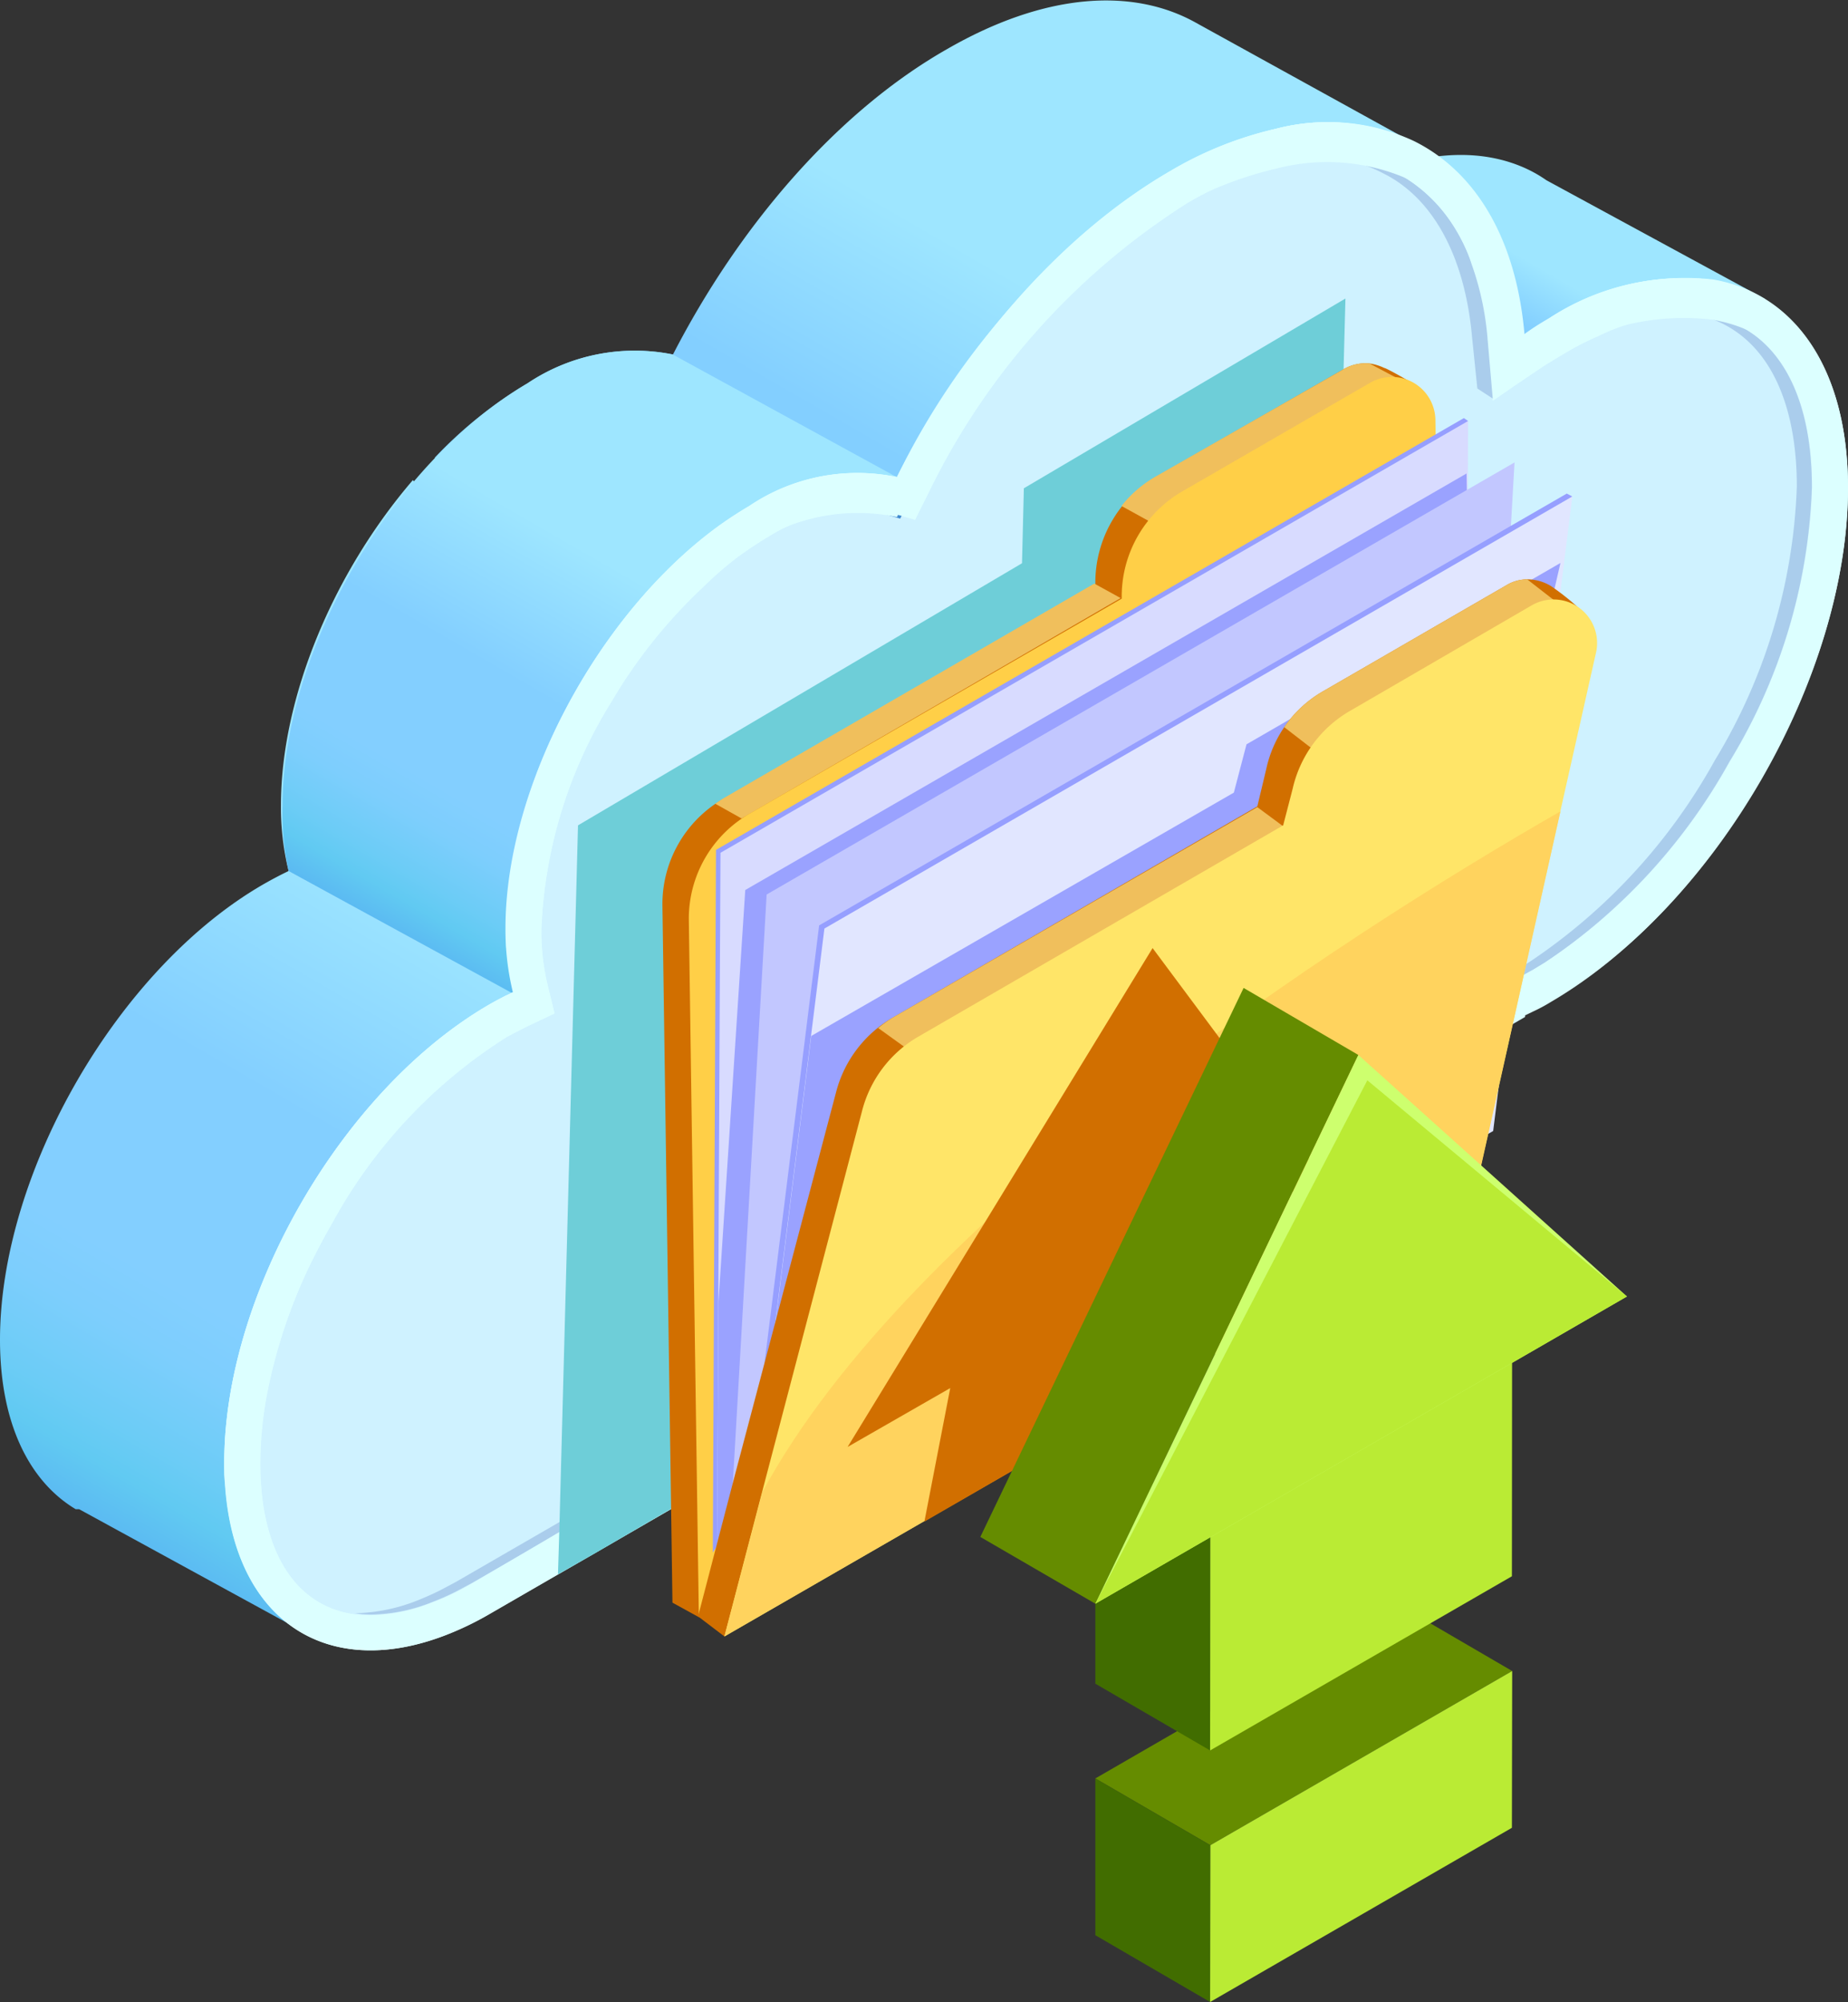 <svg xmlns="http://www.w3.org/2000/svg" xmlns:xlink="http://www.w3.org/1999/xlink" viewBox="0 0 70.05 75.85"><rect x="0" y="0" width="70.05" height="75.85" fill="#333333" stroke="none"/><defs><style>.cls-1{isolation:isolate;}.cls-2{fill:url(#Ѕезым_нный_градиент_3605);}.cls-3{fill:url(#Ѕезым_нный_градиент_3605-2);}.cls-4{fill:#52a5ea;}.cls-5{fill:url(#Ѕезым_нный_градиент_3605-3);}.cls-6{fill:url(#Ѕезым_нный_градиент_3605-4);}.cls-7{fill:#dcffff;}.cls-8{fill:#cff2ff;}.cls-9{fill:#aacdec;}.cls-10{fill:#428bd0;}.cls-11{fill:#6eced8;mix-blend-mode:multiply;}.cls-12{fill:#d16f00;}.cls-13{fill:#f0bf5c;}.cls-14{fill:#ffcf47;}.cls-15{fill:#969fff;}.cls-16{fill:#d8dbff;}.cls-17{fill:#9aa2ff;}.cls-18{fill:#c2c7ff;}.cls-19{fill:#e1e6ff;}.cls-20{fill:#ffe568;}.cls-21{fill:#ffd35e;}.cls-22{fill:#658c00;}.cls-23{fill:#416d00;}.cls-24{fill:#baeb34;}.cls-25{fill:#cdff6e;}</style><linearGradient id="&#x405;&#x435;&#x437;&#x44B;&#x43C;_&#x43D;&#x43D;&#x44B;&#x439;_&#x433;&#x440;&#x430;&#x434;&#x438;&#x435;&#x43D;&#x442;_3605" x1="55.86" y1="15.96" x2="60.63" y2="7.7" gradientUnits="userSpaceOnUse"><stop offset="0" stop-color="#5bbaf2"></stop><stop offset="0.05" stop-color="#61caf2"></stop><stop offset="0.09" stop-color="#6cccf6"></stop><stop offset="0.17" stop-color="#7dcefd"></stop><stop offset="0.23" stop-color="#83cfff"></stop><stop offset="0.43" stop-color="#83cfff"></stop><stop offset="0.66" stop-color="#9ee6ff"></stop></linearGradient><linearGradient id="&#x405;&#x435;&#x437;&#x44B;&#x43C;_&#x43D;&#x43D;&#x44B;&#x439;_&#x433;&#x440;&#x430;&#x434;&#x438;&#x435;&#x43D;&#x442;_3605-2" x1="9.89" y1="61.24" x2="29.96" y2="26.47" xlink:href="#&#x405;&#x435;&#x437;&#x44B;&#x43C;_&#x43D;&#x43D;&#x44B;&#x439;_&#x433;&#x440;&#x430;&#x434;&#x438;&#x435;&#x43D;&#x442;_3605"></linearGradient><linearGradient id="&#x405;&#x435;&#x437;&#x44B;&#x43C;_&#x43D;&#x43D;&#x44B;&#x439;_&#x433;&#x440;&#x430;&#x434;&#x438;&#x435;&#x43D;&#x442;_3605-3" x1="31.82" y1="33.71" x2="49.54" y2="3.02" xlink:href="#&#x405;&#x435;&#x437;&#x44B;&#x43C;_&#x43D;&#x43D;&#x44B;&#x439;_&#x433;&#x440;&#x430;&#x434;&#x438;&#x435;&#x43D;&#x442;_3605"></linearGradient><linearGradient id="&#x405;&#x435;&#x437;&#x44B;&#x43C;_&#x43D;&#x43D;&#x44B;&#x439;_&#x433;&#x440;&#x430;&#x434;&#x438;&#x435;&#x43D;&#x442;_3605-4" x1="17.86" y1="36.95" x2="30.07" y2="15.8" xlink:href="#&#x405;&#x435;&#x437;&#x44B;&#x43C;_&#x43D;&#x43D;&#x44B;&#x439;_&#x433;&#x440;&#x430;&#x434;&#x438;&#x435;&#x43D;&#x442;_3605"></linearGradient></defs><title>cloud-storage</title><g class="cls-1"><g id="&#x421;&#x43B;&#x43E;&#x439;_2" data-name="&#x421;&#x43B;&#x43E;&#x439; 2"><g id="_1" data-name="1"><path class="cls-2" d="M56.44,16.25a16.45,16.45,0,0,0,5.29,2.16,13.53,13.53,0,0,0,2.16.36,17,17,0,0,0,.38-2.88c3.3,0,2.64-4.56,2.64-4.56l-8.29-4.5a5.06,5.06,0,0,0-.68-.4h0c-1.78-.86-4.1-.75-6.66.48C49.91,9.49,54.21,14.7,56.44,16.25Z"></path><path class="cls-3" d="M12.8,57.81,40.64,41.74c-2.39-2.27-4.69-4.63-7.12-6.85-3.14-2.88-6.43-5.61-9.36-8.7-2-2.13-6.56-5.78-8.51-8-3,3.49-5,8.22-5,12.32A10,10,0,0,0,10.94,33c-.29.14-.58.29-.88.46C4.51,36.61,0,44.39,0,50.76c0,3.15,1.1,5.36,2.87,6.42h0l.06,0H3l8.62,4.71,1.35-3.81-.81,0C12.35,58.06,12.58,57.94,12.8,57.81Z"></path><path class="cls-4" d="M41.7,41.12l.4-.23-3.74-3C39.47,39,40.58,40.06,41.7,41.12Z"></path><path class="cls-5" d="M60.83,19.37c-2.08-.63-4.42-1.4-6-2.95A8.45,8.45,0,0,1,52.53,9a6.49,6.49,0,0,0-.55.36A12.42,12.42,0,0,0,51.55,7a6.79,6.79,0,0,0,2.39-1.39L45.42.91,45.33.86l0,0h0c-2.42-1.35-5.75-1.12-9.43,1C31.7,4.25,28,8.59,25.51,13.43A7.3,7.3,0,0,0,20,14.52a16.22,16.22,0,0,0-3.52,2.82c2.15,2.42,6.85,6.32,9.13,8.62.44.45.89.89,1.35,1.33a.56.56,0,0,1,.35.13C32.59,31.68,37.84,36,43.18,40.27L52,35.15v0c.32-.15.65-.32,1-.51,4.88-2.82,9-8.78,10.61-14.67A14.91,14.91,0,0,1,60.83,19.37Z"></path><path class="cls-6" d="M20,14.52c-5.13,3-9.29,10.13-9.29,16A10,10,0,0,0,10.94,33l8.5,4.64C41.33,40.82,34,18.08,34,18.08l-8.5-4.65A7.3,7.3,0,0,0,20,14.52Z"></path><path class="cls-7" d="M70.05,18.48c0,7.15-5,15.85-11.27,19.45l-.67.36-.31.15v.05L43.31,46.86l-6.16,3.55L18.56,61.15a11.77,11.77,0,0,1-1.69.81c-4.75,1.82-8.37-.84-8.37-6.55C8.5,49,13,41.26,18.56,38.05c.3-.17.59-.32.88-.46a10,10,0,0,1-.28-2.42c0-5.39,3.51-11.88,8-15.19.41-.3.83-.57,1.25-.82A7.29,7.29,0,0,1,34,18.08c2.46-4.85,6.19-9.19,10.36-11.6a13.93,13.93,0,0,1,4-1.6,7.69,7.69,0,0,1,5.17.46C55.87,6.49,57.42,9,57.74,12.7c.34-.23.69-.45,1-.65a9.29,9.29,0,0,1,6.15-1.45C68,11.12,70.05,13.94,70.05,18.48Z"></path><path class="cls-8" d="M68.69,18.48a21.45,21.45,0,0,1-3.12,10.38,22,22,0,0,1-7,7.61l-.46.28-.59.32-.23.11-.84.41v.12L43.76,45,37.6,48.58,17.88,60q-.3.18-.6.33a8.74,8.74,0,0,1-.9.39,6.52,6.52,0,0,1-2.34.48c-2.62,0-4.18-2.15-4.18-5.77a14.05,14.05,0,0,1,.34-3,20.05,20.05,0,0,1,1.91-5.22c.16-.32.34-.63.52-.94a19.15,19.15,0,0,1,6.61-7l.78-.4,1-.47-.26-1.08a8.57,8.57,0,0,1-.24-2.09,17.6,17.6,0,0,1,2.67-8.66,19.42,19.42,0,0,1,3.47-4.33A12.61,12.61,0,0,1,28,21.08c.37-.27.75-.52,1.12-.74a7.11,7.11,0,0,1,3.48-1.09,4.21,4.21,0,0,1,1,.13l1.08.31.5-1a27,27,0,0,1,9.83-11A13.67,13.67,0,0,1,48,6.38a5.83,5.83,0,0,1,.66-.17A7.8,7.8,0,0,1,50.4,6a5.66,5.66,0,0,1,2.53.56l.27.14A6,6,0,0,1,55.77,10a10.63,10.63,0,0,1,.62,2.87l.2,2.31.84-.58,1.07-.72c.34-.23.66-.43,1-.61a10.61,10.61,0,0,1,1.07-.53,8.07,8.07,0,0,1,3.31-.83,4.81,4.81,0,0,1,.77.06l.1,0C67.24,12.37,68.69,14.75,68.69,18.48Z"></path><path class="cls-9" d="M52.34,6.52l.27.14c1.81,1,2.93,3.19,3.19,6.12L56,14.72l.63.41-.2-2.31C56.13,9.89,55,7.74,53.2,6.7l-.27-.14A5.49,5.49,0,0,0,50.58,6,5.19,5.19,0,0,1,52.34,6.52Z"></path><path class="cls-9" d="M64.7,11.94l-.1,0a5.21,5.21,0,0,0-.7-.06l.11,0h.1c2.54.44,4,2.82,4,6.55A21.38,21.38,0,0,1,65,28.81a21.94,21.94,0,0,1-7,7.62l-.46.28c-.21.12-.41.23-.6.32l-.22.11-.84.41v.11L43.17,45,37,48.54,17.29,59.93l-.6.32c-.3.15-.6.28-.9.4a6.71,6.71,0,0,1-2.33.47h0a4.07,4.07,0,0,0,.61.05,6.47,6.47,0,0,0,2.33-.48,8.85,8.85,0,0,0,.9-.4l.6-.32L37.6,48.58,43.76,45,56.44,37.7v-.11l.85-.41.22-.11.59-.32.46-.28a21.94,21.94,0,0,0,7-7.62,21.27,21.27,0,0,0,3.12-10.37C68.69,14.75,67.24,12.37,64.7,11.94Z"></path><path class="cls-10" d="M33.05,19.34l1.07.31.06-.11-.54-.16a4.21,4.21,0,0,0-1-.13h0A3.58,3.58,0,0,1,33.05,19.34Z"></path><path class="cls-7" d="M18.56,39.56c.3-.17.59-.32.88-.46a9.51,9.51,0,0,1-.23-1.4c-.21.11-.43.22-.65.35C13,41.26,8.5,49,8.5,55.41c0,.25,0,.5,0,.74C8.86,49.93,13.23,42.64,18.56,39.56Z"></path><path class="cls-7" d="M27.2,21.49a13.26,13.26,0,0,1,1.25-.81A7.26,7.26,0,0,1,34,19.59,28.28,28.28,0,0,1,44.37,8a14.27,14.27,0,0,1,4-1.61,7.63,7.63,0,0,1,5.17.47c2.34,1.14,3.89,3.69,4.21,7.36.34-.23.69-.45,1-.66a9.29,9.29,0,0,1,6.15-1.45c2.91.49,4.89,3,5.1,7.14,0-.26,0-.52,0-.77,0-4.54-2-7.36-5.12-7.88a9.29,9.29,0,0,0-6.15,1.45c-.35.2-.7.42-1,.65C57.42,9,55.87,6.49,53.53,5.34a7.69,7.69,0,0,0-5.17-.46,13.93,13.93,0,0,0-4,1.6C40.2,8.89,36.47,13.23,34,18.08a7.29,7.29,0,0,0-5.56,1.08c-.42.25-.84.52-1.25.82-4.53,3.31-8,9.8-8,15.19q0,.39,0,.75A21,21,0,0,1,27.2,21.49Z"></path><path class="cls-7" d="M64.94,10.59a9.29,9.29,0,0,0-6.15,1.46c-.36.2-.7.42-1,.65-.31-3.67-1.87-6.21-4.2-7.36a7.69,7.69,0,0,0-5.17-.47,14.15,14.15,0,0,0-4,1.61A28.35,28.35,0,0,0,34,18.07a7.36,7.36,0,0,0-5.57,1.09,13.27,13.27,0,0,0-1.24.82c-4.54,3.31-8,9.79-8,15.19a10.54,10.54,0,0,0,.27,2.42c-.29.13-.57.29-.87.45C13,41.25,8.51,49,8.51,55.4c0,5.72,3.61,8.38,8.36,6.56a11.42,11.42,0,0,0,1.7-.82l2.58-1.49,0,0,1.32-.76,2.64-1.53,6.16-3.55,4-2.29,1.9-1.09L41.4,48l1.32-.76.6-.35.72-.41,1.32-.76,4.81-2.78,7.64-4.41v-.06l.31-.15a6.32,6.32,0,0,0,.67-.36C65,34.33,70.05,25.62,70.05,18.48,70.05,13.93,68,11.11,64.94,10.59ZM58.56,36.47l-.46.28-.59.32-.22.11-.84.4v.12l-6.24,3.61L45.36,44.1,44,44.87l-.27.15-1.05.6-1.32.77-3.8,2.19-2.34,1.35-2.64,1.54-1.32.75-6.16,3.55-3.94,2.3h0L17.89,60c-.2.12-.41.23-.61.33a8.74,8.74,0,0,1-.9.39,6.5,6.5,0,0,1-2.33.49c-2.63,0-4.18-2.16-4.18-5.77a14.51,14.51,0,0,1,.33-3,20.09,20.09,0,0,1,1.92-5.24c.16-.31.34-.62.51-.93a19.23,19.23,0,0,1,6.61-7c.27-.14.52-.28.78-.4l1-.48-.27-1.08a9,9,0,0,1-.23-2.09,17.68,17.68,0,0,1,2.66-8.65,19.77,19.77,0,0,1,3.47-4.34A15.71,15.71,0,0,1,28,21.07c.36-.26.74-.52,1.12-.74a7.21,7.21,0,0,1,3.48-1.09,3.7,3.7,0,0,1,1,.14l1.09.31.5-1a26.8,26.8,0,0,1,9.82-11A12.94,12.94,0,0,1,48,6.38a6.74,6.74,0,0,1,.67-.18A8.39,8.39,0,0,1,50.41,6a5.59,5.59,0,0,1,2.52.56,1.47,1.47,0,0,1,.28.14A6,6,0,0,1,55.78,10a11,11,0,0,1,.61,2.87l.2,2.31.85-.59,1.07-.72,1-.6a10.73,10.73,0,0,1,1.07-.54,8.13,8.13,0,0,1,3.31-.82,5,5,0,0,1,.77.06h.1c2.54.44,4,2.82,4,6.54a21.3,21.3,0,0,1-3.13,10.38A21.84,21.84,0,0,1,58.56,36.47Z"></path><polygon class="cls-11" points="51 11.31 50.21 41.31 50.17 42.9 45.37 45.68 44.05 46.44 43.32 46.85 42.73 47.2 41.41 47.96 37.16 50.41 35.26 51.5 31.3 53.8 25.14 57.34 22.5 58.88 21.18 59.63 21.15 59.65 21.2 58.06 21.91 31.27 38.74 21.34 38.81 18.5 51 11.31"></polygon><path class="cls-12" d="M53.56,28.34l.24,16L26.49,61.27l-1-.55-.38-26.4a4.6,4.6,0,0,1,2.3-4.05l14.11-8.14a4.65,4.65,0,0,1,2.29-4.06L50.91,14a1.66,1.66,0,0,1,1-.23,1.9,1.9,0,0,1,.56.17c.08,0,1.15.61,1.23.68s.13.14.09.19-.33.18-.39.45a.69.69,0,0,0,0,.13l.1,7,0,1.94Z"></path><path class="cls-13" d="M27.11,30.45l1,.56,14.37-8.35-1-.55v0L27.38,30.27Z"></path><path class="cls-13" d="M54,14.88l-.6.34-8.82,5.09-2.07-1.14a4.51,4.51,0,0,1,1.27-1.1L50.91,14a1.66,1.66,0,0,1,1-.23l1.88,1Z"></path><path class="cls-14" d="M51.94,14.5l-7.13,4.12a4.6,4.6,0,0,0-2.29,4.06h0L28.41,30.83a4.59,4.59,0,0,0-2.3,4l.38,26.4L54.83,44.91l-.42-29A1.65,1.65,0,0,0,51.94,14.5Z"></path><polygon class="cls-15" points="55.65 15.95 27.02 58.82 27.14 32.2 55.49 15.84 55.65 15.95"></polygon><polygon class="cls-16" points="55.52 42.56 27.18 58.92 27.31 32.31 55.65 15.95 55.52 42.56"></polygon><polygon class="cls-17" points="55.98 42.42 27.18 58.92 27.23 49.4 28.25 33.72 55.59 17.94 55.98 42.42"></polygon><polygon class="cls-18" points="55.98 42.42 27.63 58.78 29.06 33.89 57.41 17.52 55.98 42.42"></polygon><polygon class="cls-15" points="59.6 18.81 28.05 59.09 31.05 35.06 59.39 18.7 59.6 18.81"></polygon><polygon class="cls-19" points="56.6 42.85 28.25 59.21 31.25 35.18 59.6 18.81 56.6 42.85"></polygon><polygon class="cls-17" points="28.26 59.2 53.94 44.37 57.28 29.45 59.15 21.33 47.25 28.2 46.77 30.03 30.75 39.25 30.32 42.69 28.26 59.2"></polygon><path class="cls-12" d="M59.91,23.52a.72.72,0,0,0-.39.44l-.24,1.09L58.18,30,54.83,44.9,44.27,51,27.46,62l-1-.76,1.43-5.48L31.7,41.35a4.59,4.59,0,0,1,2.15-2.8l13.81-8L48,29.13a4.48,4.48,0,0,1,2.17-2.95l6.92-4a1.53,1.53,0,0,1,.8-.23,1.72,1.72,0,0,1,.91.26,9.85,9.85,0,0,1,1.23,1C60.16,23.35,60.05,23.43,59.91,23.52Z"></path><path class="cls-13" d="M33.85,38.55a4.39,4.39,0,0,0-.56.4l1,.72,14.37-8.35-1-.74Z"></path><path class="cls-13" d="M59.91,23.52a.72.72,0,0,0-.39.44l-.24,1.09-7.92,4.57-2.68-2.07a4.45,4.45,0,0,1,1.49-1.37l6.92-4a1.53,1.53,0,0,1,.8-.23Z"></path><path class="cls-20" d="M58.07,22.93a1.65,1.65,0,0,1,2.43,1.79l-1.35,6L55.8,45.66l-10.56,6.1L35,57.65,27.46,62l1.43-5.48,3.79-14.44a4.56,4.56,0,0,1,2.14-2.81l13.82-8L49,29.88a4.57,4.57,0,0,1,2.18-2.95Z"></path><path class="cls-21" d="M59.15,30.74,55.81,45.66,27.46,62l1.44-5.47C34.54,46.08,50.66,35.6,59.15,30.74Z"></path><polygon class="cls-12" points="50.1 44.53 46.22 46.74 45.24 51.76 35.04 57.65 36.02 52.59 32.13 54.82 43.69 35.92 50.1 44.53"></polygon><polygon class="cls-22" points="52.96 60.77 57.32 63.31 45.88 69.91 41.52 67.38 52.96 60.77"></polygon><polygon class="cls-23" points="45.88 57.45 45.87 66.32 41.52 63.79 41.52 54.91 45.88 57.45"></polygon><polygon class="cls-22" points="41.52 60.76 37.16 58.23 47.14 37.43 51.49 39.97 41.52 60.76"></polygon><polygon class="cls-23" points="45.88 69.91 45.87 75.85 41.52 73.32 41.52 67.38 45.88 69.91"></polygon><polygon class="cls-24" points="57.32 47.43 57.31 59.72 45.87 66.32 45.88 54.03 57.32 47.43"></polygon><polygon class="cls-24" points="57.32 63.31 57.31 69.25 45.87 75.85 45.88 69.91 57.32 63.31"></polygon><polygon class="cls-25" points="41.52 60.76 51.49 39.97 61.67 49.12 41.52 60.76"></polygon><polygon class="cls-24" points="41.52 60.76 51.83 40.93 61.67 49.12 41.52 60.76"></polygon></g></g></g></svg>